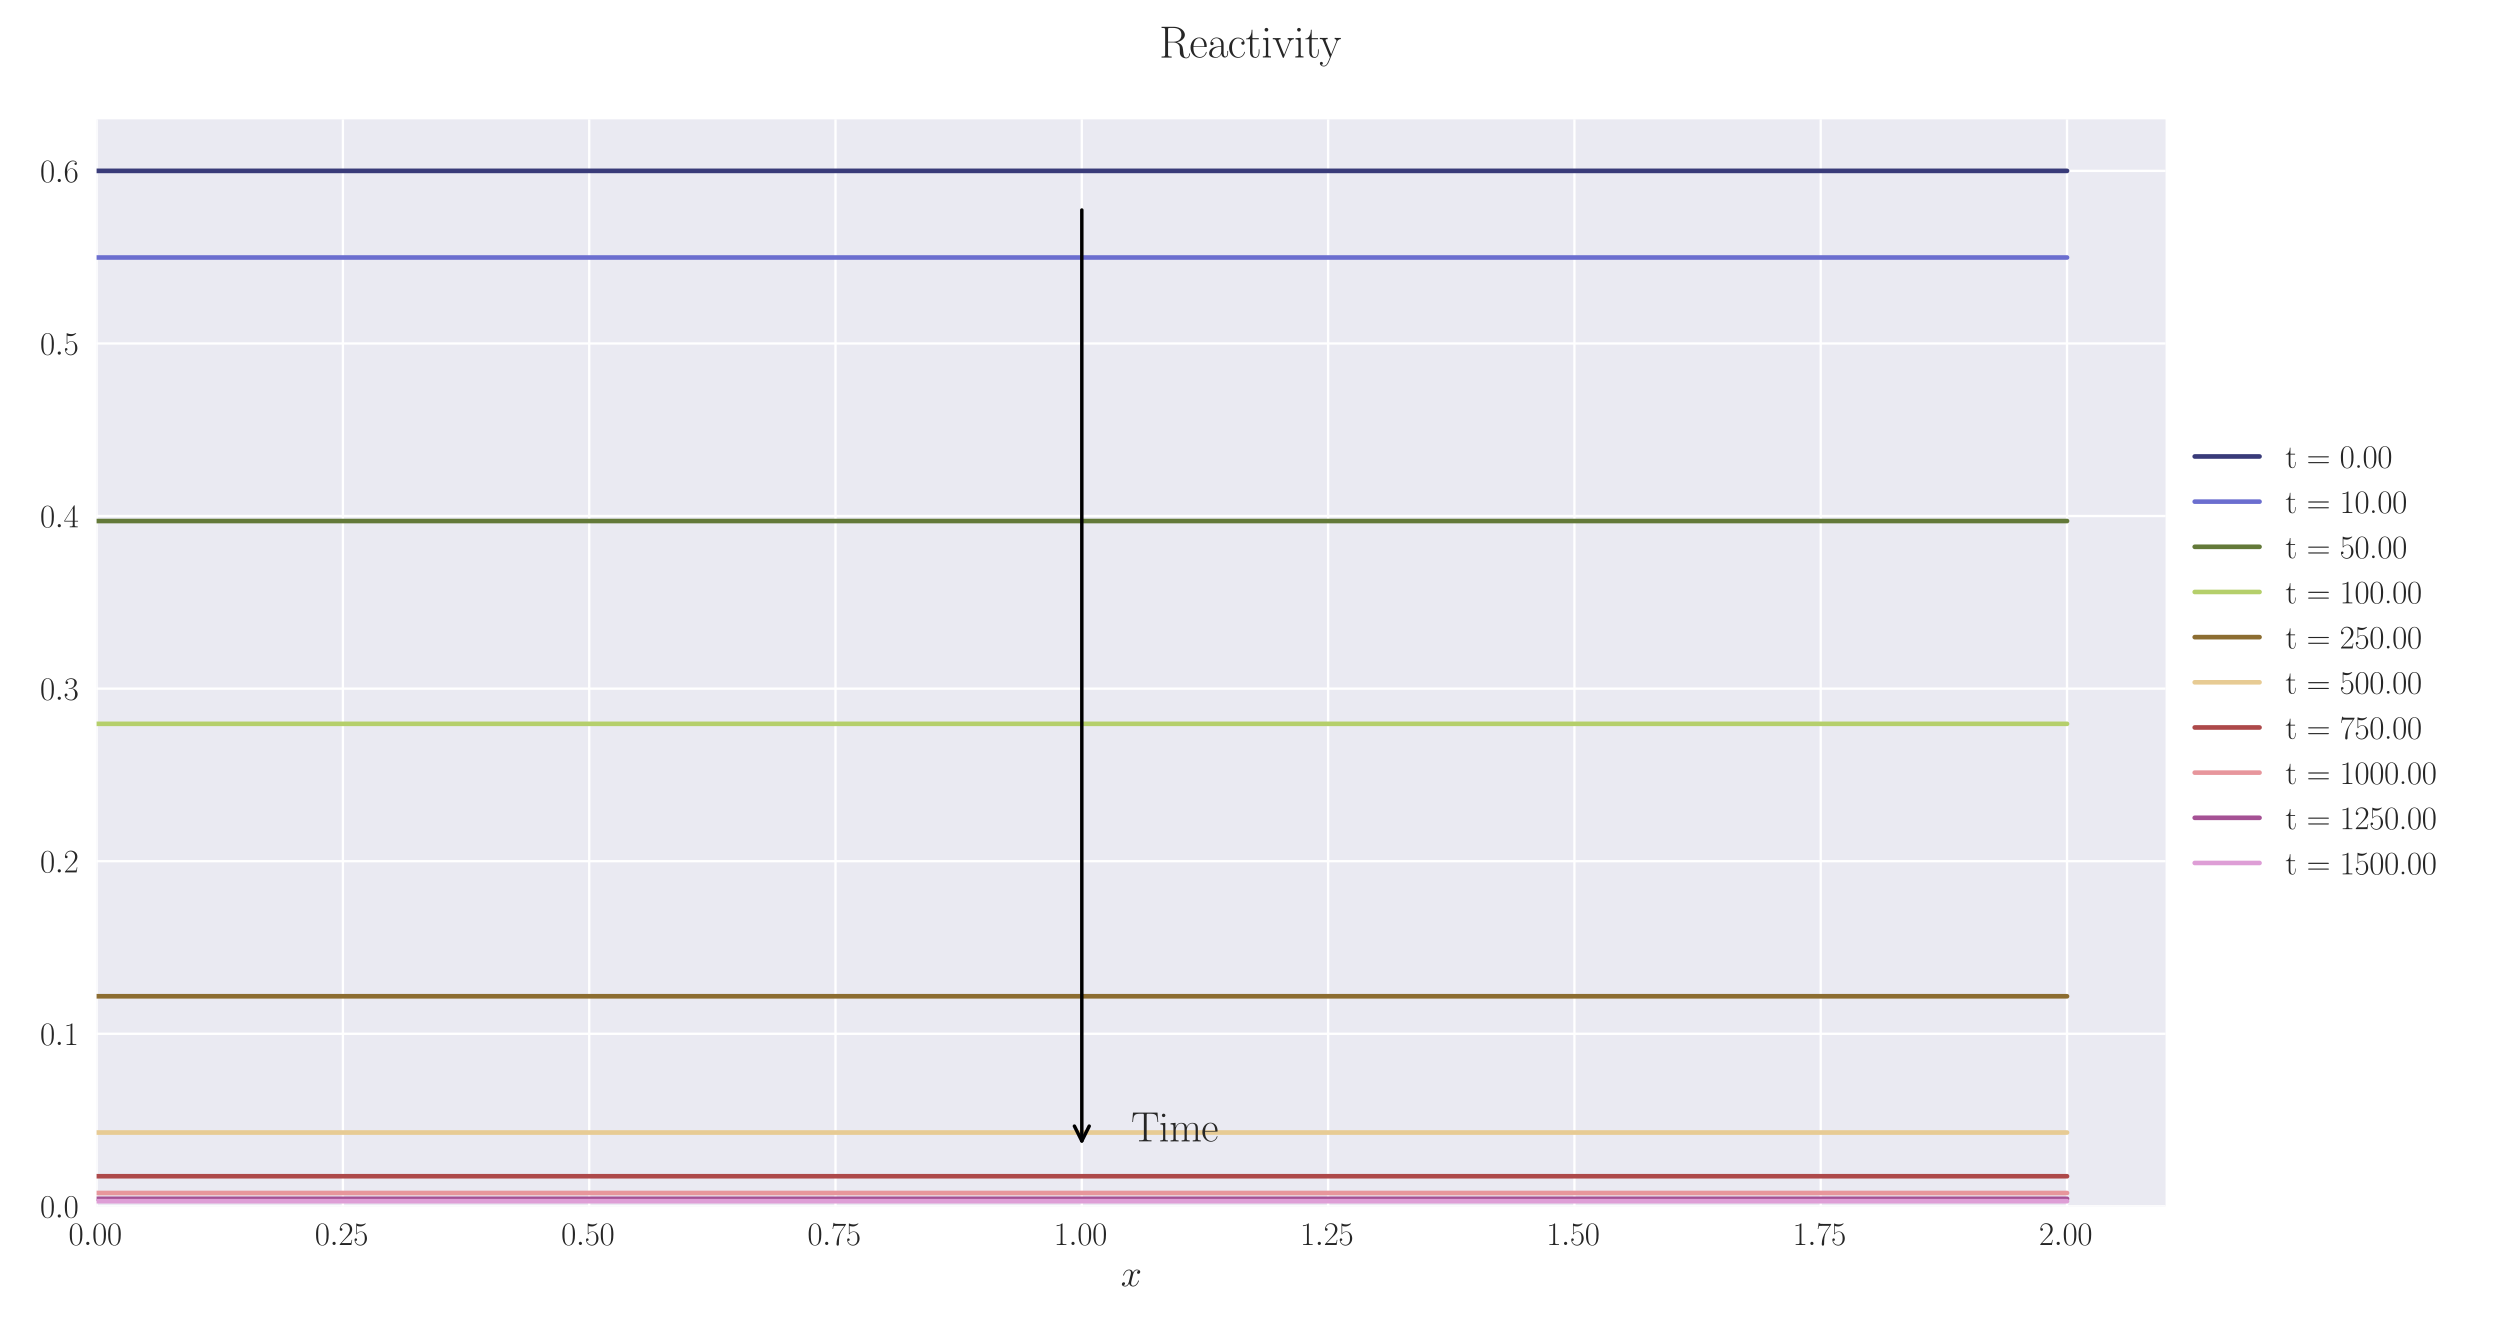 <?xml version="1.0" encoding="utf-8" standalone="no"?>
<!DOCTYPE svg PUBLIC "-//W3C//DTD SVG 1.1//EN"
  "http://www.w3.org/Graphics/SVG/1.1/DTD/svg11.dtd">
<svg xmlns:xlink="http://www.w3.org/1999/xlink" width="1080pt" height="576pt" viewBox="0 0 1080 576" xmlns="http://www.w3.org/2000/svg" version="1.1">
 <defs>
  <style type="text/css">*{stroke-linejoin: round; stroke-linecap: butt}</style>
 </defs>
 <g id="figure_1">
  <g id="patch_1">
   <path d="M 0 576 
L 1080 576 
L 1080 0 
L 0 0 
z
" style="fill: #ffffff"/>
  </g>
  <g id="axes_1">
   <g id="patch_2">
    <path d="M 41.731 521.153 
L 935.518 521.153 
L 935.518 51.564 
L 41.731 51.564 
z
" style="fill: #eaeaf2"/>
   </g>
   <g id="matplotlib.axis_1">
    <g id="xtick_1">
     <g id="line2d_1">
      <path d="M 41.731 521.153 
L 41.731 51.564 
" clip-path="url(#p5c5e3776a8)" style="fill: none; stroke: #ffffff; stroke-linecap: round"/>
     </g>
     <g id="line2d_2"/>
     <g id="text_1">
      <!-- $\mathdefault{0.00}$ -->
      <g style="fill: #262626" transform="translate(29.591 537.839) scale(0.14 -0.14)">
       <defs>
        <path id="CMR17-30" d="M 2688 2025 
C 2688 2416 2682 3080 2413 3591 
C 2176 4039 1798 4198 1466 4198 
C 1158 4198 768 4058 525 3597 
C 269 3118 243 2524 243 2025 
C 243 1661 250 1106 448 619 
C 723 -39 1216 -128 1466 -128 
C 1760 -128 2208 -7 2470 600 
C 2662 1042 2688 1559 2688 2025 
z
M 1466 -26 
C 1056 -26 813 325 723 812 
C 653 1188 653 1738 653 2096 
C 653 2588 653 2997 736 3387 
C 858 3929 1216 4096 1466 4096 
C 1728 4096 2067 3923 2189 3400 
C 2272 3036 2278 2607 2278 2096 
C 2278 1680 2278 1169 2202 792 
C 2067 95 1690 -26 1466 -26 
z
" transform="scale(0.016)"/>
        <path id="CMMI12-3a" d="M 1178 307 
C 1178 492 1024 619 870 619 
C 685 619 557 466 557 313 
C 557 128 710 0 864 0 
C 1050 0 1178 153 1178 307 
z
" transform="scale(0.016)"/>
       </defs>
       <use xlink:href="#CMR17-30" transform="scale(0.996)"/>
       <use xlink:href="#CMMI12-3a" transform="translate(45.69 0) scale(0.996)"/>
       <use xlink:href="#CMR17-30" transform="translate(72.788 0) scale(0.996)"/>
       <use xlink:href="#CMR17-30" transform="translate(118.478 0) scale(0.996)"/>
      </g>
     </g>
    </g>
    <g id="xtick_2">
     <g id="line2d_3">
      <path d="M 148.134 521.153 
L 148.134 51.564 
" clip-path="url(#p5c5e3776a8)" style="fill: none; stroke: #ffffff; stroke-linecap: round"/>
     </g>
     <g id="line2d_4"/>
     <g id="text_2">
      <!-- $\mathdefault{0.25}$ -->
      <g style="fill: #262626" transform="translate(135.994 537.839) scale(0.14 -0.14)">
       <defs>
        <path id="CMR17-32" d="M 2669 989 
L 2554 989 
C 2490 536 2438 459 2413 420 
C 2381 369 1920 369 1830 369 
L 602 369 
C 832 619 1280 1072 1824 1597 
C 2214 1967 2669 2402 2669 3035 
C 2669 3790 2067 4224 1395 4224 
C 691 4224 262 3604 262 3030 
C 262 2780 448 2748 525 2748 
C 589 2748 781 2787 781 3010 
C 781 3207 614 3264 525 3264 
C 486 3264 448 3258 422 3245 
C 544 3790 915 4058 1306 4058 
C 1862 4058 2227 3617 2227 3035 
C 2227 2479 1901 2000 1536 1584 
L 262 146 
L 262 0 
L 2515 0 
L 2669 989 
z
" transform="scale(0.016)"/>
        <path id="CMR17-35" d="M 730 3692 
C 794 3666 1056 3584 1325 3584 
C 1920 3584 2246 3911 2432 4100 
C 2432 4157 2432 4192 2394 4192 
C 2387 4192 2374 4192 2323 4163 
C 2099 4058 1837 3973 1517 3973 
C 1325 3973 1037 3999 723 4139 
C 653 4171 640 4171 634 4171 
C 602 4171 595 4164 595 4037 
L 595 2203 
C 595 2089 595 2057 659 2057 
C 691 2057 704 2070 736 2114 
C 941 2401 1222 2522 1542 2522 
C 1766 2522 2246 2382 2246 1289 
C 2246 1085 2246 715 2054 421 
C 1894 159 1645 25 1370 25 
C 947 25 518 320 403 814 
C 429 807 480 795 506 795 
C 589 795 749 840 749 1038 
C 749 1210 627 1280 506 1280 
C 358 1280 262 1190 262 1011 
C 262 454 704 -128 1382 -128 
C 2042 -128 2669 440 2669 1264 
C 2669 2030 2170 2624 1549 2624 
C 1222 2624 947 2503 730 2274 
L 730 3692 
z
" transform="scale(0.016)"/>
       </defs>
       <use xlink:href="#CMR17-30" transform="scale(0.996)"/>
       <use xlink:href="#CMMI12-3a" transform="translate(45.69 0) scale(0.996)"/>
       <use xlink:href="#CMR17-32" transform="translate(72.788 0) scale(0.996)"/>
       <use xlink:href="#CMR17-35" transform="translate(118.478 0) scale(0.996)"/>
      </g>
     </g>
    </g>
    <g id="xtick_3">
     <g id="line2d_5">
      <path d="M 254.537 521.153 
L 254.537 51.564 
" clip-path="url(#p5c5e3776a8)" style="fill: none; stroke: #ffffff; stroke-linecap: round"/>
     </g>
     <g id="line2d_6"/>
     <g id="text_3">
      <!-- $\mathdefault{0.50}$ -->
      <g style="fill: #262626" transform="translate(242.397 537.839) scale(0.14 -0.14)">
       <use xlink:href="#CMR17-30" transform="scale(0.996)"/>
       <use xlink:href="#CMMI12-3a" transform="translate(45.69 0) scale(0.996)"/>
       <use xlink:href="#CMR17-35" transform="translate(72.788 0) scale(0.996)"/>
       <use xlink:href="#CMR17-30" transform="translate(118.478 0) scale(0.996)"/>
      </g>
     </g>
    </g>
    <g id="xtick_4">
     <g id="line2d_7">
      <path d="M 360.94 521.153 
L 360.94 51.564 
" clip-path="url(#p5c5e3776a8)" style="fill: none; stroke: #ffffff; stroke-linecap: round"/>
     </g>
     <g id="line2d_8"/>
     <g id="text_4">
      <!-- $\mathdefault{0.75}$ -->
      <g style="fill: #262626" transform="translate(348.801 537.839) scale(0.14 -0.14)">
       <defs>
        <path id="CMR17-37" d="M 2886 3941 
L 2886 4081 
L 1382 4081 
C 634 4081 621 4165 595 4288 
L 480 4288 
L 294 3094 
L 410 3094 
C 429 3215 474 3540 550 3661 
C 589 3712 1062 3712 1171 3712 
L 2579 3712 
L 1869 2661 
C 1395 1954 1069 999 1069 165 
C 1069 89 1069 -128 1299 -128 
C 1530 -128 1530 89 1530 171 
L 1530 465 
C 1530 1508 1709 2196 2003 2636 
L 2886 3941 
z
" transform="scale(0.016)"/>
       </defs>
       <use xlink:href="#CMR17-30" transform="scale(0.996)"/>
       <use xlink:href="#CMMI12-3a" transform="translate(45.69 0) scale(0.996)"/>
       <use xlink:href="#CMR17-37" transform="translate(72.788 0) scale(0.996)"/>
       <use xlink:href="#CMR17-35" transform="translate(118.478 0) scale(0.996)"/>
      </g>
     </g>
    </g>
    <g id="xtick_5">
     <g id="line2d_9">
      <path d="M 467.343 521.153 
L 467.343 51.564 
" clip-path="url(#p5c5e3776a8)" style="fill: none; stroke: #ffffff; stroke-linecap: round"/>
     </g>
     <g id="line2d_10"/>
     <g id="text_5">
      <!-- $\mathdefault{1.00}$ -->
      <g style="fill: #262626" transform="translate(455.204 537.839) scale(0.14 -0.14)">
       <defs>
        <path id="CMR17-31" d="M 1702 4058 
C 1702 4192 1696 4192 1606 4192 
C 1357 3916 979 3827 621 3827 
C 602 3827 570 3827 563 3808 
C 557 3795 557 3782 557 3648 
C 755 3648 1088 3686 1344 3839 
L 1344 461 
C 1344 236 1331 160 781 160 
L 589 160 
L 589 0 
C 896 0 1216 0 1523 0 
C 1830 0 2150 0 2458 0 
L 2458 160 
L 2266 160 
C 1715 160 1702 230 1702 458 
L 1702 4058 
z
" transform="scale(0.016)"/>
       </defs>
       <use xlink:href="#CMR17-31" transform="scale(0.996)"/>
       <use xlink:href="#CMMI12-3a" transform="translate(45.69 0) scale(0.996)"/>
       <use xlink:href="#CMR17-30" transform="translate(72.788 0) scale(0.996)"/>
       <use xlink:href="#CMR17-30" transform="translate(118.478 0) scale(0.996)"/>
      </g>
     </g>
    </g>
    <g id="xtick_6">
     <g id="line2d_11">
      <path d="M 573.747 521.153 
L 573.747 51.564 
" clip-path="url(#p5c5e3776a8)" style="fill: none; stroke: #ffffff; stroke-linecap: round"/>
     </g>
     <g id="line2d_12"/>
     <g id="text_6">
      <!-- $\mathdefault{1.25}$ -->
      <g style="fill: #262626" transform="translate(561.607 537.839) scale(0.14 -0.14)">
       <use xlink:href="#CMR17-31" transform="scale(0.996)"/>
       <use xlink:href="#CMMI12-3a" transform="translate(45.69 0) scale(0.996)"/>
       <use xlink:href="#CMR17-32" transform="translate(72.788 0) scale(0.996)"/>
       <use xlink:href="#CMR17-35" transform="translate(118.478 0) scale(0.996)"/>
      </g>
     </g>
    </g>
    <g id="xtick_7">
     <g id="line2d_13">
      <path d="M 680.15 521.153 
L 680.15 51.564 
" clip-path="url(#p5c5e3776a8)" style="fill: none; stroke: #ffffff; stroke-linecap: round"/>
     </g>
     <g id="line2d_14"/>
     <g id="text_7">
      <!-- $\mathdefault{1.50}$ -->
      <g style="fill: #262626" transform="translate(668.01 537.839) scale(0.14 -0.14)">
       <use xlink:href="#CMR17-31" transform="scale(0.996)"/>
       <use xlink:href="#CMMI12-3a" transform="translate(45.69 0) scale(0.996)"/>
       <use xlink:href="#CMR17-35" transform="translate(72.788 0) scale(0.996)"/>
       <use xlink:href="#CMR17-30" transform="translate(118.478 0) scale(0.996)"/>
      </g>
     </g>
    </g>
    <g id="xtick_8">
     <g id="line2d_15">
      <path d="M 786.553 521.153 
L 786.553 51.564 
" clip-path="url(#p5c5e3776a8)" style="fill: none; stroke: #ffffff; stroke-linecap: round"/>
     </g>
     <g id="line2d_16"/>
     <g id="text_8">
      <!-- $\mathdefault{1.75}$ -->
      <g style="fill: #262626" transform="translate(774.414 537.839) scale(0.14 -0.14)">
       <use xlink:href="#CMR17-31" transform="scale(0.996)"/>
       <use xlink:href="#CMMI12-3a" transform="translate(45.69 0) scale(0.996)"/>
       <use xlink:href="#CMR17-37" transform="translate(72.788 0) scale(0.996)"/>
       <use xlink:href="#CMR17-35" transform="translate(118.478 0) scale(0.996)"/>
      </g>
     </g>
    </g>
    <g id="xtick_9">
     <g id="line2d_17">
      <path d="M 892.956 521.153 
L 892.956 51.564 
" clip-path="url(#p5c5e3776a8)" style="fill: none; stroke: #ffffff; stroke-linecap: round"/>
     </g>
     <g id="line2d_18"/>
     <g id="text_9">
      <!-- $\mathdefault{2.00}$ -->
      <g style="fill: #262626" transform="translate(880.817 537.839) scale(0.14 -0.14)">
       <use xlink:href="#CMR17-32" transform="scale(0.996)"/>
       <use xlink:href="#CMMI12-3a" transform="translate(45.69 0) scale(0.996)"/>
       <use xlink:href="#CMR17-30" transform="translate(72.788 0) scale(0.996)"/>
       <use xlink:href="#CMR17-30" transform="translate(118.478 0) scale(0.996)"/>
      </g>
     </g>
    </g>
    <g id="text_10">
     <!-- $x$ -->
     <g style="fill: #262626" transform="translate(484.189 555.621) scale(0.16 -0.16)">
      <defs>
       <path id="CMMI12-78" d="M 3034 2606 
C 2829 2567 2752 2414 2752 2293 
C 2752 2139 2874 2088 2963 2088 
C 3155 2088 3290 2254 3290 2427 
C 3290 2695 2982 2816 2714 2816 
C 2323 2816 2106 2433 2048 2312 
C 1901 2816 1504 2816 1389 2816 
C 736 2816 390 1980 390 1839 
C 390 1814 416 1782 461 1782 
C 512 1782 525 1820 538 1846 
C 755 2555 1184 2689 1370 2689 
C 1658 2689 1715 2420 1715 2267 
C 1715 2127 1677 1980 1600 1673 
L 1382 798 
C 1286 415 1101 64 762 64 
C 730 64 570 64 435 147 
C 666 192 717 383 717 460 
C 717 588 621 664 499 664 
C 346 664 179 530 179 326 
C 179 57 480 -64 755 -64 
C 1062 -64 1280 179 1414 441 
C 1517 64 1837 -64 2074 -64 
C 2726 -64 3072 773 3072 913 
C 3072 945 3046 971 3008 971 
C 2950 971 2944 939 2925 888 
C 2752 326 2381 64 2093 64 
C 1869 64 1747 230 1747 492 
C 1747 632 1773 734 1875 1156 
L 2099 2024 
C 2195 2408 2413 2689 2707 2689 
C 2720 2689 2899 2689 3034 2606 
z
" transform="scale(0.016)"/>
      </defs>
      <use xlink:href="#CMMI12-78" transform="scale(0.996)"/>
     </g>
    </g>
   </g>
   <g id="matplotlib.axis_2">
    <g id="ytick_1">
     <g id="line2d_19">
      <path d="M 41.731 521.153 
L 935.518 521.153 
" clip-path="url(#p5c5e3776a8)" style="fill: none; stroke: #ffffff; stroke-linecap: round"/>
     </g>
     <g id="line2d_20"/>
     <g id="text_11">
      <!-- $\mathdefault{0.0}$ -->
      <g style="fill: #262626" transform="translate(17.28 525.996) scale(0.14 -0.14)">
       <use xlink:href="#CMR17-30" transform="scale(0.996)"/>
       <use xlink:href="#CMMI12-3a" transform="translate(45.69 0) scale(0.996)"/>
       <use xlink:href="#CMR17-30" transform="translate(72.788 0) scale(0.996)"/>
      </g>
     </g>
    </g>
    <g id="ytick_2">
     <g id="line2d_21">
      <path d="M 41.731 446.597 
L 935.518 446.597 
" clip-path="url(#p5c5e3776a8)" style="fill: none; stroke: #ffffff; stroke-linecap: round"/>
     </g>
     <g id="line2d_22"/>
     <g id="text_12">
      <!-- $\mathdefault{0.1}$ -->
      <g style="fill: #262626" transform="translate(17.28 451.44) scale(0.14 -0.14)">
       <use xlink:href="#CMR17-30" transform="scale(0.996)"/>
       <use xlink:href="#CMMI12-3a" transform="translate(45.69 0) scale(0.996)"/>
       <use xlink:href="#CMR17-31" transform="translate(72.788 0) scale(0.996)"/>
      </g>
     </g>
    </g>
    <g id="ytick_3">
     <g id="line2d_23">
      <path d="M 41.731 372.042 
L 935.518 372.042 
" clip-path="url(#p5c5e3776a8)" style="fill: none; stroke: #ffffff; stroke-linecap: round"/>
     </g>
     <g id="line2d_24"/>
     <g id="text_13">
      <!-- $\mathdefault{0.2}$ -->
      <g style="fill: #262626" transform="translate(17.28 376.885) scale(0.14 -0.14)">
       <use xlink:href="#CMR17-30" transform="scale(0.996)"/>
       <use xlink:href="#CMMI12-3a" transform="translate(45.69 0) scale(0.996)"/>
       <use xlink:href="#CMR17-32" transform="translate(72.788 0) scale(0.996)"/>
      </g>
     </g>
    </g>
    <g id="ytick_4">
     <g id="line2d_25">
      <path d="M 41.731 297.486 
L 935.518 297.486 
" clip-path="url(#p5c5e3776a8)" style="fill: none; stroke: #ffffff; stroke-linecap: round"/>
     </g>
     <g id="line2d_26"/>
     <g id="text_14">
      <!-- $\mathdefault{0.3}$ -->
      <g style="fill: #262626" transform="translate(17.28 302.329) scale(0.14 -0.14)">
       <defs>
        <path id="CMR17-33" d="M 1414 2157 
C 1984 2157 2234 1662 2234 1090 
C 2234 320 1824 25 1453 25 
C 1114 25 563 194 390 693 
C 422 680 454 680 486 680 
C 640 680 755 782 755 948 
C 755 1133 614 1216 486 1216 
C 378 1216 211 1165 211 926 
C 211 335 787 -128 1466 -128 
C 2176 -128 2720 430 2720 1085 
C 2720 1707 2208 2157 1600 2227 
C 2086 2328 2554 2756 2554 3329 
C 2554 3820 2048 4179 1472 4179 
C 890 4179 378 3829 378 3329 
C 378 3110 544 3072 627 3072 
C 762 3072 877 3155 877 3321 
C 877 3486 762 3569 627 3569 
C 602 3569 570 3569 544 3557 
C 730 3959 1235 4032 1459 4032 
C 1683 4032 2106 3925 2106 3320 
C 2106 3143 2080 2828 1862 2550 
C 1670 2304 1453 2304 1242 2284 
C 1210 2284 1062 2269 1037 2269 
C 992 2263 966 2257 966 2208 
C 966 2163 973 2157 1101 2157 
L 1414 2157 
z
" transform="scale(0.016)"/>
       </defs>
       <use xlink:href="#CMR17-30" transform="scale(0.996)"/>
       <use xlink:href="#CMMI12-3a" transform="translate(45.69 0) scale(0.996)"/>
       <use xlink:href="#CMR17-33" transform="translate(72.788 0) scale(0.996)"/>
      </g>
     </g>
    </g>
    <g id="ytick_5">
     <g id="line2d_27">
      <path d="M 41.731 222.93 
L 935.518 222.93 
" clip-path="url(#p5c5e3776a8)" style="fill: none; stroke: #ffffff; stroke-linecap: round"/>
     </g>
     <g id="line2d_28"/>
     <g id="text_15">
      <!-- $\mathdefault{0.4}$ -->
      <g style="fill: #262626" transform="translate(17.28 227.773) scale(0.14 -0.14)">
       <defs>
        <path id="CMR17-34" d="M 2150 4122 
C 2150 4256 2144 4256 2029 4256 
L 128 1254 
L 128 1088 
L 1779 1088 
L 1779 457 
C 1779 224 1766 160 1318 160 
L 1197 160 
L 1197 0 
C 1402 0 1747 0 1965 0 
C 2182 0 2528 0 2733 0 
L 2733 160 
L 2611 160 
C 2163 160 2150 224 2150 457 
L 2150 1088 
L 2803 1088 
L 2803 1254 
L 2150 1254 
L 2150 4122 
z
M 1798 3703 
L 1798 1254 
L 256 1254 
L 1798 3703 
z
" transform="scale(0.016)"/>
       </defs>
       <use xlink:href="#CMR17-30" transform="scale(0.996)"/>
       <use xlink:href="#CMMI12-3a" transform="translate(45.69 0) scale(0.996)"/>
       <use xlink:href="#CMR17-34" transform="translate(72.788 0) scale(0.996)"/>
      </g>
     </g>
    </g>
    <g id="ytick_6">
     <g id="line2d_29">
      <path d="M 41.731 148.375 
L 935.518 148.375 
" clip-path="url(#p5c5e3776a8)" style="fill: none; stroke: #ffffff; stroke-linecap: round"/>
     </g>
     <g id="line2d_30"/>
     <g id="text_16">
      <!-- $\mathdefault{0.5}$ -->
      <g style="fill: #262626" transform="translate(17.28 153.218) scale(0.14 -0.14)">
       <use xlink:href="#CMR17-30" transform="scale(0.996)"/>
       <use xlink:href="#CMMI12-3a" transform="translate(45.69 0) scale(0.996)"/>
       <use xlink:href="#CMR17-35" transform="translate(72.788 0) scale(0.996)"/>
      </g>
     </g>
    </g>
    <g id="ytick_7">
     <g id="line2d_31">
      <path d="M 41.731 73.819 
L 935.518 73.819 
" clip-path="url(#p5c5e3776a8)" style="fill: none; stroke: #ffffff; stroke-linecap: round"/>
     </g>
     <g id="line2d_32"/>
     <g id="text_17">
      <!-- $\mathdefault{0.6}$ -->
      <g style="fill: #262626" transform="translate(17.28 78.662) scale(0.14 -0.14)">
       <defs>
        <path id="CMR17-36" d="M 678 2176 
C 678 3690 1395 4032 1811 4032 
C 1946 4032 2272 4009 2400 3776 
C 2298 3776 2106 3776 2106 3553 
C 2106 3381 2246 3323 2336 3323 
C 2394 3323 2566 3348 2566 3560 
C 2566 3954 2246 4179 1805 4179 
C 1043 4179 243 3390 243 1984 
C 243 253 966 -128 1478 -128 
C 2099 -128 2688 427 2688 1283 
C 2688 2081 2170 2662 1517 2662 
C 1126 2662 838 2407 678 1960 
L 678 2176 
z
M 1478 25 
C 691 25 691 1200 691 1436 
C 691 1896 909 2560 1504 2560 
C 1613 2560 1926 2560 2138 2120 
C 2253 1870 2253 1609 2253 1289 
C 2253 944 2253 690 2118 434 
C 1978 171 1773 25 1478 25 
z
" transform="scale(0.016)"/>
       </defs>
       <use xlink:href="#CMR17-30" transform="scale(0.996)"/>
       <use xlink:href="#CMMI12-3a" transform="translate(45.69 0) scale(0.996)"/>
       <use xlink:href="#CMR17-36" transform="translate(72.788 0) scale(0.996)"/>
      </g>
     </g>
    </g>
   </g>
   <g id="line2d_33">
    <path d="M 41.731 73.819 
L 50.243 73.819 
L 58.755 73.819 
L 67.267 73.819 
L 75.78 73.819 
L 84.292 73.819 
L 92.804 73.819 
L 101.316 73.819 
L 109.829 73.819 
L 118.341 73.819 
L 126.853 73.819 
L 135.365 73.819 
L 143.878 73.819 
L 152.39 73.819 
L 160.902 73.819 
L 169.414 73.819 
L 177.927 73.819 
L 186.439 73.819 
L 194.951 73.819 
L 203.463 73.819 
L 211.976 73.819 
L 220.488 73.819 
L 229 73.819 
L 237.513 73.819 
L 246.025 73.819 
L 254.537 73.819 
L 263.049 73.819 
L 271.562 73.819 
L 280.074 73.819 
L 288.586 73.819 
L 297.098 73.819 
L 305.611 73.819 
L 314.123 73.819 
L 322.635 73.819 
L 331.147 73.819 
L 339.66 73.819 
L 348.172 73.819 
L 356.684 73.819 
L 365.196 73.819 
L 373.709 73.819 
L 382.221 73.819 
L 390.733 73.819 
L 399.245 73.819 
L 407.758 73.819 
L 416.27 73.819 
L 424.782 73.819 
L 433.294 73.819 
L 441.807 73.819 
L 450.319 73.819 
L 458.831 73.819 
L 467.343 73.819 
L 475.856 73.819 
L 484.368 73.819 
L 492.88 73.819 
L 501.393 73.819 
L 509.905 73.819 
L 518.417 73.819 
L 526.929 73.819 
L 535.442 73.819 
L 543.954 73.819 
L 552.466 73.819 
L 560.978 73.819 
L 569.491 73.819 
L 578.003 73.819 
L 586.515 73.819 
L 595.027 73.819 
L 603.54 73.819 
L 612.052 73.819 
L 620.564 73.819 
L 629.076 73.819 
L 637.589 73.819 
L 646.101 73.819 
L 654.613 73.819 
L 663.125 73.819 
L 671.638 73.819 
L 680.15 73.819 
L 688.662 73.819 
L 697.174 73.819 
L 705.687 73.819 
L 714.199 73.819 
L 722.711 73.819 
L 731.223 73.819 
L 739.736 73.819 
L 748.248 73.819 
L 756.76 73.819 
L 765.273 73.819 
L 773.785 73.819 
L 782.297 73.819 
L 790.809 73.819 
L 799.322 73.819 
L 807.834 73.819 
L 816.346 73.819 
L 824.858 73.819 
L 833.371 73.819 
L 841.883 73.819 
L 850.395 73.819 
L 858.907 73.819 
L 867.42 73.819 
L 875.932 73.819 
L 884.444 73.819 
L 892.956 73.819 
" clip-path="url(#p5c5e3776a8)" style="fill: none; stroke: #393b79; stroke-width: 2; stroke-linecap: round"/>
   </g>
   <g id="line2d_34">
    <path d="M 41.731 111.238 
L 50.243 111.238 
L 58.755 111.238 
L 67.267 111.238 
L 75.78 111.238 
L 84.292 111.238 
L 92.804 111.238 
L 101.316 111.238 
L 109.829 111.238 
L 118.341 111.238 
L 126.853 111.238 
L 135.365 111.238 
L 143.878 111.238 
L 152.39 111.238 
L 160.902 111.238 
L 169.414 111.238 
L 177.927 111.238 
L 186.439 111.238 
L 194.951 111.238 
L 203.463 111.238 
L 211.976 111.238 
L 220.488 111.238 
L 229 111.238 
L 237.513 111.238 
L 246.025 111.238 
L 254.537 111.238 
L 263.049 111.238 
L 271.562 111.238 
L 280.074 111.238 
L 288.586 111.238 
L 297.098 111.238 
L 305.611 111.238 
L 314.123 111.238 
L 322.635 111.238 
L 331.147 111.238 
L 339.66 111.238 
L 348.172 111.238 
L 356.684 111.238 
L 365.196 111.238 
L 373.709 111.238 
L 382.221 111.238 
L 390.733 111.238 
L 399.245 111.238 
L 407.758 111.238 
L 416.27 111.238 
L 424.782 111.238 
L 433.294 111.238 
L 441.807 111.238 
L 450.319 111.238 
L 458.831 111.238 
L 467.343 111.238 
L 475.856 111.238 
L 484.368 111.238 
L 492.88 111.238 
L 501.393 111.238 
L 509.905 111.238 
L 518.417 111.238 
L 526.929 111.238 
L 535.442 111.238 
L 543.954 111.238 
L 552.466 111.238 
L 560.978 111.238 
L 569.491 111.238 
L 578.003 111.238 
L 586.515 111.238 
L 595.027 111.238 
L 603.54 111.238 
L 612.052 111.238 
L 620.564 111.238 
L 629.076 111.238 
L 637.589 111.238 
L 646.101 111.238 
L 654.613 111.238 
L 663.125 111.238 
L 671.638 111.238 
L 680.15 111.238 
L 688.662 111.238 
L 697.174 111.238 
L 705.687 111.238 
L 714.199 111.238 
L 722.711 111.238 
L 731.223 111.238 
L 739.736 111.238 
L 748.248 111.238 
L 756.76 111.238 
L 765.273 111.238 
L 773.785 111.238 
L 782.297 111.238 
L 790.809 111.238 
L 799.322 111.238 
L 807.834 111.238 
L 816.346 111.238 
L 824.858 111.238 
L 833.371 111.238 
L 841.883 111.238 
L 850.395 111.238 
L 858.907 111.238 
L 867.42 111.238 
L 875.932 111.238 
L 884.444 111.238 
L 892.956 111.238 
" clip-path="url(#p5c5e3776a8)" style="fill: none; stroke: #6b6ecf; stroke-width: 2; stroke-linecap: round"/>
   </g>
   <g id="line2d_35">
    <path d="M 41.731 225.08 
L 50.243 225.08 
L 58.755 225.08 
L 67.267 225.08 
L 75.78 225.08 
L 84.292 225.08 
L 92.804 225.08 
L 101.316 225.08 
L 109.829 225.08 
L 118.341 225.08 
L 126.853 225.08 
L 135.365 225.08 
L 143.878 225.08 
L 152.39 225.08 
L 160.902 225.08 
L 169.414 225.08 
L 177.927 225.08 
L 186.439 225.08 
L 194.951 225.08 
L 203.463 225.08 
L 211.976 225.08 
L 220.488 225.08 
L 229 225.08 
L 237.513 225.08 
L 246.025 225.08 
L 254.537 225.08 
L 263.049 225.08 
L 271.562 225.08 
L 280.074 225.08 
L 288.586 225.08 
L 297.098 225.08 
L 305.611 225.08 
L 314.123 225.08 
L 322.635 225.08 
L 331.147 225.08 
L 339.66 225.08 
L 348.172 225.08 
L 356.684 225.08 
L 365.196 225.08 
L 373.709 225.08 
L 382.221 225.08 
L 390.733 225.08 
L 399.245 225.08 
L 407.758 225.08 
L 416.27 225.08 
L 424.782 225.08 
L 433.294 225.08 
L 441.807 225.08 
L 450.319 225.08 
L 458.831 225.08 
L 467.343 225.08 
L 475.856 225.08 
L 484.368 225.08 
L 492.88 225.08 
L 501.393 225.08 
L 509.905 225.08 
L 518.417 225.08 
L 526.929 225.08 
L 535.442 225.08 
L 543.954 225.08 
L 552.466 225.08 
L 560.978 225.08 
L 569.491 225.08 
L 578.003 225.08 
L 586.515 225.08 
L 595.027 225.08 
L 603.54 225.08 
L 612.052 225.08 
L 620.564 225.08 
L 629.076 225.08 
L 637.589 225.08 
L 646.101 225.08 
L 654.613 225.08 
L 663.125 225.08 
L 671.638 225.08 
L 680.15 225.08 
L 688.662 225.08 
L 697.174 225.08 
L 705.687 225.08 
L 714.199 225.08 
L 722.711 225.08 
L 731.223 225.08 
L 739.736 225.08 
L 748.248 225.08 
L 756.76 225.08 
L 765.273 225.08 
L 773.785 225.08 
L 782.297 225.08 
L 790.809 225.08 
L 799.322 225.08 
L 807.834 225.08 
L 816.346 225.08 
L 824.858 225.08 
L 833.371 225.08 
L 841.883 225.08 
L 850.395 225.08 
L 858.907 225.08 
L 867.42 225.08 
L 875.932 225.08 
L 884.444 225.08 
L 892.956 225.08 
" clip-path="url(#p5c5e3776a8)" style="fill: none; stroke: #637939; stroke-width: 2; stroke-linecap: round"/>
   </g>
   <g id="line2d_36">
    <path d="M 41.731 312.703 
L 50.243 312.703 
L 58.755 312.703 
L 67.267 312.703 
L 75.78 312.703 
L 84.292 312.703 
L 92.804 312.703 
L 101.316 312.703 
L 109.829 312.703 
L 118.341 312.703 
L 126.853 312.703 
L 135.365 312.703 
L 143.878 312.703 
L 152.39 312.703 
L 160.902 312.703 
L 169.414 312.703 
L 177.927 312.703 
L 186.439 312.703 
L 194.951 312.703 
L 203.463 312.703 
L 211.976 312.703 
L 220.488 312.703 
L 229 312.703 
L 237.513 312.703 
L 246.025 312.703 
L 254.537 312.703 
L 263.049 312.703 
L 271.562 312.703 
L 280.074 312.703 
L 288.586 312.703 
L 297.098 312.703 
L 305.611 312.703 
L 314.123 312.703 
L 322.635 312.703 
L 331.147 312.703 
L 339.66 312.703 
L 348.172 312.703 
L 356.684 312.703 
L 365.196 312.703 
L 373.709 312.703 
L 382.221 312.703 
L 390.733 312.703 
L 399.245 312.703 
L 407.758 312.703 
L 416.27 312.703 
L 424.782 312.703 
L 433.294 312.703 
L 441.807 312.703 
L 450.319 312.703 
L 458.831 312.703 
L 467.343 312.703 
L 475.856 312.703 
L 484.368 312.703 
L 492.88 312.703 
L 501.393 312.703 
L 509.905 312.703 
L 518.417 312.703 
L 526.929 312.703 
L 535.442 312.703 
L 543.954 312.703 
L 552.466 312.703 
L 560.978 312.703 
L 569.491 312.703 
L 578.003 312.703 
L 586.515 312.703 
L 595.027 312.703 
L 603.54 312.703 
L 612.052 312.703 
L 620.564 312.703 
L 629.076 312.703 
L 637.589 312.703 
L 646.101 312.703 
L 654.613 312.703 
L 663.125 312.703 
L 671.638 312.703 
L 680.15 312.703 
L 688.662 312.703 
L 697.174 312.703 
L 705.687 312.703 
L 714.199 312.703 
L 722.711 312.703 
L 731.223 312.703 
L 739.736 312.703 
L 748.248 312.703 
L 756.76 312.703 
L 765.273 312.703 
L 773.785 312.703 
L 782.297 312.703 
L 790.809 312.703 
L 799.322 312.703 
L 807.834 312.703 
L 816.346 312.703 
L 824.858 312.703 
L 833.371 312.703 
L 841.883 312.703 
L 850.395 312.703 
L 858.907 312.703 
L 867.42 312.703 
L 875.932 312.703 
L 884.444 312.703 
L 892.956 312.703 
" clip-path="url(#p5c5e3776a8)" style="fill: none; stroke: #b5cf6b; stroke-width: 2; stroke-linecap: round"/>
   </g>
   <g id="line2d_37">
    <path d="M 41.731 430.391 
L 50.243 430.391 
L 58.755 430.391 
L 67.267 430.391 
L 75.78 430.391 
L 84.292 430.391 
L 92.804 430.391 
L 101.316 430.391 
L 109.829 430.391 
L 118.341 430.391 
L 126.853 430.391 
L 135.365 430.391 
L 143.878 430.391 
L 152.39 430.391 
L 160.902 430.391 
L 169.414 430.391 
L 177.927 430.391 
L 186.439 430.391 
L 194.951 430.391 
L 203.463 430.391 
L 211.976 430.391 
L 220.488 430.391 
L 229 430.391 
L 237.513 430.391 
L 246.025 430.391 
L 254.537 430.391 
L 263.049 430.391 
L 271.562 430.391 
L 280.074 430.391 
L 288.586 430.391 
L 297.098 430.391 
L 305.611 430.391 
L 314.123 430.391 
L 322.635 430.391 
L 331.147 430.391 
L 339.66 430.391 
L 348.172 430.391 
L 356.684 430.391 
L 365.196 430.391 
L 373.709 430.391 
L 382.221 430.391 
L 390.733 430.391 
L 399.245 430.391 
L 407.758 430.391 
L 416.27 430.391 
L 424.782 430.391 
L 433.294 430.391 
L 441.807 430.391 
L 450.319 430.391 
L 458.831 430.391 
L 467.343 430.391 
L 475.856 430.391 
L 484.368 430.391 
L 492.88 430.391 
L 501.393 430.391 
L 509.905 430.391 
L 518.417 430.391 
L 526.929 430.391 
L 535.442 430.391 
L 543.954 430.391 
L 552.466 430.391 
L 560.978 430.391 
L 569.491 430.391 
L 578.003 430.391 
L 586.515 430.391 
L 595.027 430.391 
L 603.54 430.391 
L 612.052 430.391 
L 620.564 430.391 
L 629.076 430.391 
L 637.589 430.391 
L 646.101 430.391 
L 654.613 430.391 
L 663.125 430.391 
L 671.638 430.391 
L 680.15 430.391 
L 688.662 430.391 
L 697.174 430.391 
L 705.687 430.391 
L 714.199 430.391 
L 722.711 430.391 
L 731.223 430.391 
L 739.736 430.391 
L 748.248 430.391 
L 756.76 430.391 
L 765.273 430.391 
L 773.785 430.391 
L 782.297 430.391 
L 790.809 430.391 
L 799.322 430.391 
L 807.834 430.391 
L 816.346 430.391 
L 824.858 430.391 
L 833.371 430.391 
L 841.883 430.391 
L 850.395 430.391 
L 858.907 430.391 
L 867.42 430.391 
L 875.932 430.391 
L 884.444 430.391 
L 892.956 430.391 
" clip-path="url(#p5c5e3776a8)" style="fill: none; stroke: #8c6d31; stroke-width: 2; stroke-linecap: round"/>
   </g>
   <g id="line2d_38">
    <path d="M 41.731 489.253 
L 50.243 489.253 
L 58.755 489.253 
L 67.267 489.253 
L 75.78 489.253 
L 84.292 489.253 
L 92.804 489.253 
L 101.316 489.253 
L 109.829 489.253 
L 118.341 489.253 
L 126.853 489.253 
L 135.365 489.253 
L 143.878 489.253 
L 152.39 489.253 
L 160.902 489.253 
L 169.414 489.253 
L 177.927 489.253 
L 186.439 489.253 
L 194.951 489.253 
L 203.463 489.253 
L 211.976 489.253 
L 220.488 489.253 
L 229 489.253 
L 237.513 489.253 
L 246.025 489.253 
L 254.537 489.253 
L 263.049 489.253 
L 271.562 489.253 
L 280.074 489.253 
L 288.586 489.253 
L 297.098 489.253 
L 305.611 489.253 
L 314.123 489.253 
L 322.635 489.253 
L 331.147 489.253 
L 339.66 489.253 
L 348.172 489.253 
L 356.684 489.253 
L 365.196 489.253 
L 373.709 489.253 
L 382.221 489.253 
L 390.733 489.253 
L 399.245 489.253 
L 407.758 489.253 
L 416.27 489.253 
L 424.782 489.253 
L 433.294 489.253 
L 441.807 489.253 
L 450.319 489.253 
L 458.831 489.253 
L 467.343 489.253 
L 475.856 489.253 
L 484.368 489.253 
L 492.88 489.253 
L 501.393 489.253 
L 509.905 489.253 
L 518.417 489.253 
L 526.929 489.253 
L 535.442 489.253 
L 543.954 489.253 
L 552.466 489.253 
L 560.978 489.253 
L 569.491 489.253 
L 578.003 489.253 
L 586.515 489.253 
L 595.027 489.253 
L 603.54 489.253 
L 612.052 489.253 
L 620.564 489.253 
L 629.076 489.253 
L 637.589 489.253 
L 646.101 489.253 
L 654.613 489.253 
L 663.125 489.253 
L 671.638 489.253 
L 680.15 489.253 
L 688.662 489.253 
L 697.174 489.253 
L 705.687 489.253 
L 714.199 489.253 
L 722.711 489.253 
L 731.223 489.253 
L 739.736 489.253 
L 748.248 489.253 
L 756.76 489.253 
L 765.273 489.253 
L 773.785 489.253 
L 782.297 489.253 
L 790.809 489.253 
L 799.322 489.253 
L 807.834 489.253 
L 816.346 489.253 
L 824.858 489.253 
L 833.371 489.253 
L 841.883 489.253 
L 850.395 489.253 
L 858.907 489.253 
L 867.42 489.253 
L 875.932 489.253 
L 884.444 489.253 
L 892.956 489.253 
" clip-path="url(#p5c5e3776a8)" style="fill: none; stroke: #e7cb94; stroke-width: 2; stroke-linecap: round"/>
   </g>
   <g id="line2d_39">
    <path d="M 41.731 508.14 
L 50.243 508.14 
L 58.755 508.14 
L 67.267 508.14 
L 75.78 508.14 
L 84.292 508.14 
L 92.804 508.14 
L 101.316 508.14 
L 109.829 508.14 
L 118.341 508.14 
L 126.853 508.14 
L 135.365 508.14 
L 143.878 508.14 
L 152.39 508.14 
L 160.902 508.14 
L 169.414 508.14 
L 177.927 508.14 
L 186.439 508.14 
L 194.951 508.14 
L 203.463 508.14 
L 211.976 508.14 
L 220.488 508.14 
L 229 508.14 
L 237.513 508.14 
L 246.025 508.14 
L 254.537 508.14 
L 263.049 508.14 
L 271.562 508.14 
L 280.074 508.14 
L 288.586 508.14 
L 297.098 508.14 
L 305.611 508.14 
L 314.123 508.14 
L 322.635 508.14 
L 331.147 508.14 
L 339.66 508.14 
L 348.172 508.14 
L 356.684 508.14 
L 365.196 508.14 
L 373.709 508.14 
L 382.221 508.14 
L 390.733 508.14 
L 399.245 508.14 
L 407.758 508.14 
L 416.27 508.14 
L 424.782 508.14 
L 433.294 508.14 
L 441.807 508.14 
L 450.319 508.14 
L 458.831 508.14 
L 467.343 508.14 
L 475.856 508.14 
L 484.368 508.14 
L 492.88 508.14 
L 501.393 508.14 
L 509.905 508.14 
L 518.417 508.14 
L 526.929 508.14 
L 535.442 508.14 
L 543.954 508.14 
L 552.466 508.14 
L 560.978 508.14 
L 569.491 508.14 
L 578.003 508.14 
L 586.515 508.14 
L 595.027 508.14 
L 603.54 508.14 
L 612.052 508.14 
L 620.564 508.14 
L 629.076 508.14 
L 637.589 508.14 
L 646.101 508.14 
L 654.613 508.14 
L 663.125 508.14 
L 671.638 508.14 
L 680.15 508.14 
L 688.662 508.14 
L 697.174 508.14 
L 705.687 508.14 
L 714.199 508.14 
L 722.711 508.14 
L 731.223 508.14 
L 739.736 508.14 
L 748.248 508.14 
L 756.76 508.14 
L 765.273 508.14 
L 773.785 508.14 
L 782.297 508.14 
L 790.809 508.14 
L 799.322 508.14 
L 807.834 508.14 
L 816.346 508.14 
L 824.858 508.14 
L 833.371 508.14 
L 841.883 508.14 
L 850.395 508.14 
L 858.907 508.14 
L 867.42 508.14 
L 875.932 508.14 
L 884.444 508.14 
L 892.956 508.14 
" clip-path="url(#p5c5e3776a8)" style="fill: none; stroke: #ad494a; stroke-width: 2; stroke-linecap: round"/>
   </g>
   <g id="line2d_40">
    <path d="M 41.731 515.374 
L 50.243 515.374 
L 58.755 515.374 
L 67.267 515.374 
L 75.78 515.374 
L 84.292 515.374 
L 92.804 515.374 
L 101.316 515.374 
L 109.829 515.374 
L 118.341 515.374 
L 126.853 515.374 
L 135.365 515.374 
L 143.878 515.374 
L 152.39 515.374 
L 160.902 515.374 
L 169.414 515.374 
L 177.927 515.374 
L 186.439 515.374 
L 194.951 515.374 
L 203.463 515.374 
L 211.976 515.374 
L 220.488 515.374 
L 229 515.374 
L 237.513 515.374 
L 246.025 515.374 
L 254.537 515.374 
L 263.049 515.374 
L 271.562 515.374 
L 280.074 515.374 
L 288.586 515.374 
L 297.098 515.374 
L 305.611 515.374 
L 314.123 515.374 
L 322.635 515.374 
L 331.147 515.374 
L 339.66 515.374 
L 348.172 515.374 
L 356.684 515.374 
L 365.196 515.374 
L 373.709 515.374 
L 382.221 515.374 
L 390.733 515.374 
L 399.245 515.374 
L 407.758 515.374 
L 416.27 515.374 
L 424.782 515.374 
L 433.294 515.374 
L 441.807 515.374 
L 450.319 515.374 
L 458.831 515.374 
L 467.343 515.374 
L 475.856 515.374 
L 484.368 515.374 
L 492.88 515.374 
L 501.393 515.374 
L 509.905 515.374 
L 518.417 515.374 
L 526.929 515.374 
L 535.442 515.374 
L 543.954 515.374 
L 552.466 515.374 
L 560.978 515.374 
L 569.491 515.374 
L 578.003 515.374 
L 586.515 515.374 
L 595.027 515.374 
L 603.54 515.374 
L 612.052 515.374 
L 620.564 515.374 
L 629.076 515.374 
L 637.589 515.374 
L 646.101 515.374 
L 654.613 515.374 
L 663.125 515.374 
L 671.638 515.374 
L 680.15 515.374 
L 688.662 515.374 
L 697.174 515.374 
L 705.687 515.374 
L 714.199 515.374 
L 722.711 515.374 
L 731.223 515.374 
L 739.736 515.374 
L 748.248 515.374 
L 756.76 515.374 
L 765.273 515.374 
L 773.785 515.374 
L 782.297 515.374 
L 790.809 515.374 
L 799.322 515.374 
L 807.834 515.374 
L 816.346 515.374 
L 824.858 515.374 
L 833.371 515.374 
L 841.883 515.374 
L 850.395 515.374 
L 858.907 515.374 
L 867.42 515.374 
L 875.932 515.374 
L 884.444 515.374 
L 892.956 515.374 
" clip-path="url(#p5c5e3776a8)" style="fill: none; stroke: #e7969c; stroke-width: 2; stroke-linecap: round"/>
   </g>
   <g id="line2d_41">
    <path d="M 41.731 517.862 
L 50.243 517.862 
L 58.755 517.862 
L 67.267 517.862 
L 75.78 517.862 
L 84.292 517.862 
L 92.804 517.862 
L 101.316 517.862 
L 109.829 517.862 
L 118.341 517.862 
L 126.853 517.862 
L 135.365 517.862 
L 143.878 517.862 
L 152.39 517.862 
L 160.902 517.862 
L 169.414 517.862 
L 177.927 517.862 
L 186.439 517.862 
L 194.951 517.862 
L 203.463 517.862 
L 211.976 517.862 
L 220.488 517.862 
L 229 517.862 
L 237.513 517.862 
L 246.025 517.862 
L 254.537 517.862 
L 263.049 517.862 
L 271.562 517.862 
L 280.074 517.862 
L 288.586 517.862 
L 297.098 517.862 
L 305.611 517.862 
L 314.123 517.862 
L 322.635 517.862 
L 331.147 517.862 
L 339.66 517.862 
L 348.172 517.862 
L 356.684 517.862 
L 365.196 517.862 
L 373.709 517.862 
L 382.221 517.862 
L 390.733 517.862 
L 399.245 517.862 
L 407.758 517.862 
L 416.27 517.862 
L 424.782 517.862 
L 433.294 517.862 
L 441.807 517.862 
L 450.319 517.862 
L 458.831 517.862 
L 467.343 517.862 
L 475.856 517.862 
L 484.368 517.862 
L 492.88 517.862 
L 501.393 517.862 
L 509.905 517.862 
L 518.417 517.862 
L 526.929 517.862 
L 535.442 517.862 
L 543.954 517.862 
L 552.466 517.862 
L 560.978 517.862 
L 569.491 517.862 
L 578.003 517.862 
L 586.515 517.862 
L 595.027 517.862 
L 603.54 517.862 
L 612.052 517.862 
L 620.564 517.862 
L 629.076 517.862 
L 637.589 517.862 
L 646.101 517.862 
L 654.613 517.862 
L 663.125 517.862 
L 671.638 517.862 
L 680.15 517.862 
L 688.662 517.862 
L 697.174 517.862 
L 705.687 517.862 
L 714.199 517.862 
L 722.711 517.862 
L 731.223 517.862 
L 739.736 517.862 
L 748.248 517.862 
L 756.76 517.862 
L 765.273 517.862 
L 773.785 517.862 
L 782.297 517.862 
L 790.809 517.862 
L 799.322 517.862 
L 807.834 517.862 
L 816.346 517.862 
L 824.858 517.862 
L 833.371 517.862 
L 841.883 517.862 
L 850.395 517.862 
L 858.907 517.862 
L 867.42 517.862 
L 875.932 517.862 
L 884.444 517.862 
L 892.956 517.862 
" clip-path="url(#p5c5e3776a8)" style="fill: none; stroke: #a55194; stroke-width: 2; stroke-linecap: round"/>
   </g>
   <g id="line2d_42">
    <path d="M 41.731 518.918 
L 50.243 518.918 
L 58.755 518.918 
L 67.267 518.918 
L 75.78 518.918 
L 84.292 518.918 
L 92.804 518.918 
L 101.316 518.918 
L 109.829 518.918 
L 118.341 518.918 
L 126.853 518.918 
L 135.365 518.918 
L 143.878 518.918 
L 152.39 518.918 
L 160.902 518.918 
L 169.414 518.918 
L 177.927 518.918 
L 186.439 518.918 
L 194.951 518.918 
L 203.463 518.918 
L 211.976 518.918 
L 220.488 518.918 
L 229 518.918 
L 237.513 518.918 
L 246.025 518.918 
L 254.537 518.918 
L 263.049 518.918 
L 271.562 518.918 
L 280.074 518.918 
L 288.586 518.918 
L 297.098 518.918 
L 305.611 518.918 
L 314.123 518.918 
L 322.635 518.918 
L 331.147 518.918 
L 339.66 518.918 
L 348.172 518.918 
L 356.684 518.918 
L 365.196 518.918 
L 373.709 518.918 
L 382.221 518.918 
L 390.733 518.918 
L 399.245 518.918 
L 407.758 518.918 
L 416.27 518.918 
L 424.782 518.918 
L 433.294 518.918 
L 441.807 518.918 
L 450.319 518.918 
L 458.831 518.918 
L 467.343 518.918 
L 475.856 518.918 
L 484.368 518.918 
L 492.88 518.918 
L 501.393 518.918 
L 509.905 518.918 
L 518.417 518.918 
L 526.929 518.918 
L 535.442 518.918 
L 543.954 518.918 
L 552.466 518.918 
L 560.978 518.918 
L 569.491 518.918 
L 578.003 518.918 
L 586.515 518.918 
L 595.027 518.918 
L 603.54 518.918 
L 612.052 518.918 
L 620.564 518.918 
L 629.076 518.918 
L 637.589 518.918 
L 646.101 518.918 
L 654.613 518.918 
L 663.125 518.918 
L 671.638 518.918 
L 680.15 518.918 
L 688.662 518.918 
L 697.174 518.918 
L 705.687 518.918 
L 714.199 518.918 
L 722.711 518.918 
L 731.223 518.918 
L 739.736 518.918 
L 748.248 518.918 
L 756.76 518.918 
L 765.273 518.918 
L 773.785 518.918 
L 782.297 518.918 
L 790.809 518.918 
L 799.322 518.918 
L 807.834 518.918 
L 816.346 518.918 
L 824.858 518.918 
L 833.371 518.918 
L 841.883 518.918 
L 850.395 518.918 
L 858.907 518.918 
L 867.42 518.918 
L 875.932 518.918 
L 884.444 518.918 
L 892.956 518.918 
" clip-path="url(#p5c5e3776a8)" style="fill: none; stroke: #de9ed6; stroke-width: 2; stroke-linecap: round"/>
   </g>
   <g id="patch_3">
    <path d="M 41.731 521.153 
L 41.731 51.564 
" style="fill: none"/>
   </g>
   <g id="patch_4">
    <path d="M 935.518 521.153 
L 935.518 51.564 
" style="fill: none"/>
   </g>
   <g id="patch_5">
    <path d="M 41.731 521.153 
L 935.518 521.153 
" style="fill: none"/>
   </g>
   <g id="patch_6">
    <path d="M 41.731 51.564 
L 935.518 51.564 
" style="fill: none"/>
   </g>
   <g id="patch_7">
    <path d="M 467.343 90.731 
Q 467.343 292.643 467.343 492.877 
" style="fill: none; stroke: #000000; stroke-width: 1.5; stroke-linecap: round"/>
    <path d="M 470.543 486.477 
L 467.343 492.877 
L 464.143 486.477 
" style="fill: none; stroke: #000000; stroke-width: 1.5; stroke-linecap: round"/>
   </g>
   <g id="text_18">
    <!-- Time -->
    <g style="fill: #262626" transform="translate(488.624 493.063) scale(0.18 -0.18)">
     <defs>
      <path id="CMR17-54" d="M 3981 4326 
L 288 4326 
L 179 2918 
L 294 2918 
C 378 3976 467 4160 1453 4160 
C 1568 4160 1754 4160 1805 4154 
C 1926 4135 1926 4058 1926 3912 
L 1926 459 
C 1926 230 1907 160 1376 160 
L 1197 160 
L 1197 0 
C 1504 0 1824 0 2138 0 
C 2451 0 2771 0 3078 0 
L 3078 160 
L 2899 160 
C 2368 160 2349 230 2349 459 
L 2349 3912 
C 2349 4052 2349 4129 2464 4154 
C 2515 4160 2701 4160 2816 4160 
C 3795 4160 3891 3976 3974 2918 
L 4090 2918 
L 3981 4326 
z
" transform="scale(0.016)"/>
      <path id="CMR17-69" d="M 992 3909 
C 992 4049 877 4170 730 4170 
C 589 4170 467 4056 467 3909 
C 467 3769 582 3648 730 3648 
C 870 3648 992 3763 992 3909 
z
M 243 2706 
L 243 2541 
C 602 2541 653 2502 653 2197 
L 653 427 
C 653 184 627 153 218 153 
L 218 -13 
C 371 0 646 0 806 0 
C 960 0 1222 0 1370 -13 
L 1370 153 
C 992 153 979 191 979 420 
L 979 2776 
L 243 2706 
z
" transform="scale(0.016)"/>
      <path id="CMR17-6d" d="M 4326 1933 
C 4326 2252 4269 2790 3507 2790 
C 3072 2790 2771 2496 2656 2151 
L 2650 2151 
C 2573 2676 2195 2790 1837 2790 
C 1331 2790 1069 2400 973 2144 
L 966 2144 
L 966 2790 
L 211 2720 
L 211 2554 
C 589 2554 646 2515 646 2208 
L 646 428 
C 646 184 621 153 211 153 
L 211 -13 
C 365 0 646 0 813 0 
C 979 0 1267 0 1421 -13 
L 1421 153 
C 1011 153 986 178 986 428 
L 986 1658 
C 986 2247 1344 2688 1792 2688 
C 2266 2688 2317 2266 2317 1958 
L 2317 428 
C 2317 184 2291 153 1882 153 
L 1882 -13 
C 2035 0 2317 0 2483 0 
C 2650 0 2938 0 3091 -13 
L 3091 153 
C 2682 153 2656 178 2656 428 
L 2656 1658 
C 2656 2247 3014 2688 3462 2688 
C 3936 2688 3987 2266 3987 1958 
L 3987 428 
C 3987 184 3962 153 3552 153 
L 3552 -13 
C 3706 0 3987 0 4154 0 
C 4320 0 4608 0 4762 -13 
L 4762 153 
C 4352 153 4326 178 4326 428 
L 4326 1933 
z
" transform="scale(0.016)"/>
      <path id="CMR17-65" d="M 2438 1472 
C 2464 1498 2464 1511 2464 1576 
C 2464 2238 2118 2816 1389 2816 
C 710 2816 173 2169 173 1383 
C 173 551 781 -64 1459 -64 
C 2176 -64 2458 607 2458 740 
C 2458 784 2419 784 2406 784 
C 2362 784 2355 771 2330 696 
C 2189 265 1837 51 1504 51 
C 1229 51 954 203 781 480 
C 582 803 582 1176 582 1472 
L 2438 1472 
z
M 589 1568 
C 634 2505 1126 2714 1382 2714 
C 1818 2714 2112 2297 2118 1568 
L 589 1568 
z
" transform="scale(0.016)"/>
     </defs>
     <use xlink:href="#CMR17-54" transform="scale(0.996)"/>
     <use xlink:href="#CMR17-69" transform="translate(66.51 0) scale(0.996)"/>
     <use xlink:href="#CMR17-6d" transform="translate(91.381 0) scale(0.996)"/>
     <use xlink:href="#CMR17-65" transform="translate(168.301 0) scale(0.996)"/>
    </g>
   </g>
   <g id="legend_1">
    <g id="line2d_43">
     <path d="M 948.118 197.198 
L 962.118 197.198 
L 976.118 197.198 
" style="fill: none; stroke: #393b79; stroke-width: 2; stroke-linecap: round"/>
    </g>
    <g id="text_19">
     <!-- t = 0.00 -->
     <g style="fill: #262626" transform="translate(987.318 202.098) scale(0.14 -0.14)">
      <defs>
       <path id="CMR17-74" d="M 966 2560 
L 1862 2560 
L 1862 2725 
L 966 2725 
L 966 3904 
L 851 3904 
C 838 3245 614 2668 70 2668 
L 70 2560 
L 627 2560 
L 627 771 
C 627 650 627 -64 1370 -64 
C 1747 -64 1965 306 1965 777 
L 1965 1140 
L 1850 1140 
L 1850 783 
C 1850 344 1677 51 1408 51 
C 1222 51 966 178 966 758 
L 966 2560 
z
" transform="scale(0.016)"/>
       <path id="CMR17-3d" d="M 4115 2017 
C 4211 2017 4307 2017 4307 2125 
C 4307 2240 4198 2240 4090 2240 
L 512 2240 
C 403 2240 294 2240 294 2125 
C 294 2017 390 2017 486 2017 
L 4115 2017 
z
M 4090 896 
C 4198 896 4307 896 4307 1011 
C 4307 1119 4211 1119 4115 1119 
L 486 1119 
C 390 1119 294 1119 294 1011 
C 294 896 403 896 512 896 
L 4090 896 
z
" transform="scale(0.016)"/>
       <path id="CMR17-2e" d="M 1062 261 
C 1062 420 934 522 800 522 
C 672 522 538 420 538 261 
C 538 102 666 0 800 0 
C 928 0 1062 102 1062 261 
z
" transform="scale(0.016)"/>
      </defs>
      <use xlink:href="#CMR17-74" transform="scale(0.996)"/>
      <use xlink:href="#CMR17-3d" transform="translate(65.357 0) scale(0.996)"/>
      <use xlink:href="#CMR17-30" transform="translate(167.147 0) scale(0.996)"/>
      <use xlink:href="#CMR17-2e" transform="translate(212.838 0) scale(0.996)"/>
      <use xlink:href="#CMR17-30" transform="translate(237.709 0) scale(0.996)"/>
      <use xlink:href="#CMR17-30" transform="translate(283.4 0) scale(0.996)"/>
     </g>
    </g>
    <g id="line2d_44">
     <path d="M 948.118 216.71 
L 962.118 216.71 
L 976.118 216.71 
" style="fill: none; stroke: #6b6ecf; stroke-width: 2; stroke-linecap: round"/>
    </g>
    <g id="text_20">
     <!-- t = 10.00 -->
     <g style="fill: #262626" transform="translate(987.318 221.61) scale(0.14 -0.14)">
      <use xlink:href="#CMR17-74" transform="scale(0.996)"/>
      <use xlink:href="#CMR17-3d" transform="translate(65.357 0) scale(0.996)"/>
      <use xlink:href="#CMR17-31" transform="translate(167.147 0) scale(0.996)"/>
      <use xlink:href="#CMR17-30" transform="translate(212.838 0) scale(0.996)"/>
      <use xlink:href="#CMR17-2e" transform="translate(258.528 0) scale(0.996)"/>
      <use xlink:href="#CMR17-30" transform="translate(283.4 0) scale(0.996)"/>
      <use xlink:href="#CMR17-30" transform="translate(329.09 0) scale(0.996)"/>
     </g>
    </g>
    <g id="line2d_45">
     <path d="M 948.118 236.222 
L 962.118 236.222 
L 976.118 236.222 
" style="fill: none; stroke: #637939; stroke-width: 2; stroke-linecap: round"/>
    </g>
    <g id="text_21">
     <!-- t = 50.00 -->
     <g style="fill: #262626" transform="translate(987.318 241.122) scale(0.14 -0.14)">
      <use xlink:href="#CMR17-74" transform="scale(0.996)"/>
      <use xlink:href="#CMR17-3d" transform="translate(65.357 0) scale(0.996)"/>
      <use xlink:href="#CMR17-35" transform="translate(167.147 0) scale(0.996)"/>
      <use xlink:href="#CMR17-30" transform="translate(212.838 0) scale(0.996)"/>
      <use xlink:href="#CMR17-2e" transform="translate(258.528 0) scale(0.996)"/>
      <use xlink:href="#CMR17-30" transform="translate(283.4 0) scale(0.996)"/>
      <use xlink:href="#CMR17-30" transform="translate(329.09 0) scale(0.996)"/>
     </g>
    </g>
    <g id="line2d_46">
     <path d="M 948.118 255.735 
L 962.118 255.735 
L 976.118 255.735 
" style="fill: none; stroke: #b5cf6b; stroke-width: 2; stroke-linecap: round"/>
    </g>
    <g id="text_22">
     <!-- t = 100.00 -->
     <g style="fill: #262626" transform="translate(987.318 260.635) scale(0.14 -0.14)">
      <use xlink:href="#CMR17-74" transform="scale(0.996)"/>
      <use xlink:href="#CMR17-3d" transform="translate(65.357 0) scale(0.996)"/>
      <use xlink:href="#CMR17-31" transform="translate(167.147 0) scale(0.996)"/>
      <use xlink:href="#CMR17-30" transform="translate(212.838 0) scale(0.996)"/>
      <use xlink:href="#CMR17-30" transform="translate(258.528 0) scale(0.996)"/>
      <use xlink:href="#CMR17-2e" transform="translate(304.219 0) scale(0.996)"/>
      <use xlink:href="#CMR17-30" transform="translate(329.09 0) scale(0.996)"/>
      <use xlink:href="#CMR17-30" transform="translate(374.78 0) scale(0.996)"/>
     </g>
    </g>
    <g id="line2d_47">
     <path d="M 948.118 275.247 
L 962.118 275.247 
L 976.118 275.247 
" style="fill: none; stroke: #8c6d31; stroke-width: 2; stroke-linecap: round"/>
    </g>
    <g id="text_23">
     <!-- t = 250.00 -->
     <g style="fill: #262626" transform="translate(987.318 280.147) scale(0.14 -0.14)">
      <use xlink:href="#CMR17-74" transform="scale(0.996)"/>
      <use xlink:href="#CMR17-3d" transform="translate(65.357 0) scale(0.996)"/>
      <use xlink:href="#CMR17-32" transform="translate(167.147 0) scale(0.996)"/>
      <use xlink:href="#CMR17-35" transform="translate(212.838 0) scale(0.996)"/>
      <use xlink:href="#CMR17-30" transform="translate(258.528 0) scale(0.996)"/>
      <use xlink:href="#CMR17-2e" transform="translate(304.219 0) scale(0.996)"/>
      <use xlink:href="#CMR17-30" transform="translate(329.09 0) scale(0.996)"/>
      <use xlink:href="#CMR17-30" transform="translate(374.78 0) scale(0.996)"/>
     </g>
    </g>
    <g id="line2d_48">
     <path d="M 948.118 294.759 
L 962.118 294.759 
L 976.118 294.759 
" style="fill: none; stroke: #e7cb94; stroke-width: 2; stroke-linecap: round"/>
    </g>
    <g id="text_24">
     <!-- t = 500.00 -->
     <g style="fill: #262626" transform="translate(987.318 299.659) scale(0.14 -0.14)">
      <use xlink:href="#CMR17-74" transform="scale(0.996)"/>
      <use xlink:href="#CMR17-3d" transform="translate(65.357 0) scale(0.996)"/>
      <use xlink:href="#CMR17-35" transform="translate(167.147 0) scale(0.996)"/>
      <use xlink:href="#CMR17-30" transform="translate(212.838 0) scale(0.996)"/>
      <use xlink:href="#CMR17-30" transform="translate(258.528 0) scale(0.996)"/>
      <use xlink:href="#CMR17-2e" transform="translate(304.219 0) scale(0.996)"/>
      <use xlink:href="#CMR17-30" transform="translate(329.09 0) scale(0.996)"/>
      <use xlink:href="#CMR17-30" transform="translate(374.78 0) scale(0.996)"/>
     </g>
    </g>
    <g id="line2d_49">
     <path d="M 948.118 314.271 
L 962.118 314.271 
L 976.118 314.271 
" style="fill: none; stroke: #ad494a; stroke-width: 2; stroke-linecap: round"/>
    </g>
    <g id="text_25">
     <!-- t = 750.00 -->
     <g style="fill: #262626" transform="translate(987.318 319.171) scale(0.14 -0.14)">
      <use xlink:href="#CMR17-74" transform="scale(0.996)"/>
      <use xlink:href="#CMR17-3d" transform="translate(65.357 0) scale(0.996)"/>
      <use xlink:href="#CMR17-37" transform="translate(167.147 0) scale(0.996)"/>
      <use xlink:href="#CMR17-35" transform="translate(212.838 0) scale(0.996)"/>
      <use xlink:href="#CMR17-30" transform="translate(258.528 0) scale(0.996)"/>
      <use xlink:href="#CMR17-2e" transform="translate(304.219 0) scale(0.996)"/>
      <use xlink:href="#CMR17-30" transform="translate(329.09 0) scale(0.996)"/>
      <use xlink:href="#CMR17-30" transform="translate(374.78 0) scale(0.996)"/>
     </g>
    </g>
    <g id="line2d_50">
     <path d="M 948.118 333.783 
L 962.118 333.783 
L 976.118 333.783 
" style="fill: none; stroke: #e7969c; stroke-width: 2; stroke-linecap: round"/>
    </g>
    <g id="text_26">
     <!-- t = 1000.00 -->
     <g style="fill: #262626" transform="translate(987.318 338.683) scale(0.14 -0.14)">
      <use xlink:href="#CMR17-74" transform="scale(0.996)"/>
      <use xlink:href="#CMR17-3d" transform="translate(65.357 0) scale(0.996)"/>
      <use xlink:href="#CMR17-31" transform="translate(167.147 0) scale(0.996)"/>
      <use xlink:href="#CMR17-30" transform="translate(212.838 0) scale(0.996)"/>
      <use xlink:href="#CMR17-30" transform="translate(258.528 0) scale(0.996)"/>
      <use xlink:href="#CMR17-30" transform="translate(304.219 0) scale(0.996)"/>
      <use xlink:href="#CMR17-2e" transform="translate(349.909 0) scale(0.996)"/>
      <use xlink:href="#CMR17-30" transform="translate(374.78 0) scale(0.996)"/>
      <use xlink:href="#CMR17-30" transform="translate(420.471 0) scale(0.996)"/>
     </g>
    </g>
    <g id="line2d_51">
     <path d="M 948.118 353.295 
L 962.118 353.295 
L 976.118 353.295 
" style="fill: none; stroke: #a55194; stroke-width: 2; stroke-linecap: round"/>
    </g>
    <g id="text_27">
     <!-- t = 1250.00 -->
     <g style="fill: #262626" transform="translate(987.318 358.195) scale(0.14 -0.14)">
      <use xlink:href="#CMR17-74" transform="scale(0.996)"/>
      <use xlink:href="#CMR17-3d" transform="translate(65.357 0) scale(0.996)"/>
      <use xlink:href="#CMR17-31" transform="translate(167.147 0) scale(0.996)"/>
      <use xlink:href="#CMR17-32" transform="translate(212.838 0) scale(0.996)"/>
      <use xlink:href="#CMR17-35" transform="translate(258.528 0) scale(0.996)"/>
      <use xlink:href="#CMR17-30" transform="translate(304.219 0) scale(0.996)"/>
      <use xlink:href="#CMR17-2e" transform="translate(349.909 0) scale(0.996)"/>
      <use xlink:href="#CMR17-30" transform="translate(374.78 0) scale(0.996)"/>
      <use xlink:href="#CMR17-30" transform="translate(420.471 0) scale(0.996)"/>
     </g>
    </g>
    <g id="line2d_52">
     <path d="M 948.118 372.807 
L 962.118 372.807 
L 976.118 372.807 
" style="fill: none; stroke: #de9ed6; stroke-width: 2; stroke-linecap: round"/>
    </g>
    <g id="text_28">
     <!-- t = 1500.00 -->
     <g style="fill: #262626" transform="translate(987.318 377.707) scale(0.14 -0.14)">
      <use xlink:href="#CMR17-74" transform="scale(0.996)"/>
      <use xlink:href="#CMR17-3d" transform="translate(65.357 0) scale(0.996)"/>
      <use xlink:href="#CMR17-31" transform="translate(167.147 0) scale(0.996)"/>
      <use xlink:href="#CMR17-35" transform="translate(212.838 0) scale(0.996)"/>
      <use xlink:href="#CMR17-30" transform="translate(258.528 0) scale(0.996)"/>
      <use xlink:href="#CMR17-30" transform="translate(304.219 0) scale(0.996)"/>
      <use xlink:href="#CMR17-2e" transform="translate(349.909 0) scale(0.996)"/>
      <use xlink:href="#CMR17-30" transform="translate(374.78 0) scale(0.996)"/>
      <use xlink:href="#CMR17-30" transform="translate(420.471 0) scale(0.996)"/>
     </g>
    </g>
   </g>
  </g>
  <g id="text_29">
   <!-- Reactivity -->
   <g style="fill: #262626" transform="translate(500.761 24.804) scale(0.192 -0.192)">
    <defs>
     <path id="CMR17-52" d="M 2509 2146 
C 3117 2268 3629 2676 3629 3186 
C 3629 3785 2950 4326 2054 4326 
L 333 4326 
L 333 4160 
C 774 4160 845 4160 845 3873 
L 845 415 
C 845 128 774 128 333 128 
L 333 -26 
C 518 -26 851 -26 1050 -26 
C 1248 -26 1581 -26 1766 -26 
L 1766 128 
C 1325 128 1254 128 1254 417 
L 1254 2112 
L 2003 2112 
C 2368 2112 2573 1964 2662 1881 
C 2918 1632 2918 1459 2918 1024 
C 2918 595 2918 377 3110 160 
C 3354 -102 3680 -128 3821 -128 
C 4294 -128 4365 396 4365 503 
C 4365 540 4365 585 4307 585 
C 4256 585 4250 547 4250 522 
C 4218 112 4032 -26 3834 -26 
C 3482 -26 3443 375 3405 764 
C 3386 898 3373 993 3360 1133 
C 3322 1452 3270 1917 2509 2146 
z
M 1984 2214 
L 1254 2214 
L 1254 3913 
C 1254 4129 1267 4160 1523 4160 
L 1990 4160 
C 2522 4160 3142 3977 3142 3190 
C 3142 2372 2464 2214 1984 2214 
z
" transform="scale(0.016)"/>
     <path id="CMR17-61" d="M 2304 1653 
C 2304 2072 2304 2294 2035 2543 
C 1798 2752 1523 2816 1306 2816 
C 800 2816 435 2407 435 1971 
C 435 1728 627 1728 666 1728 
C 749 1728 896 1778 896 1954 
C 896 2112 774 2181 666 2181 
C 640 2181 608 2174 589 2168 
C 723 2592 1069 2714 1293 2714 
C 1613 2714 1965 2429 1965 1885 
L 1965 1600 
C 1587 1600 1133 1549 774 1357 
C 371 1133 256 813 256 570 
C 256 77 832 -64 1171 -64 
C 1523 -64 1850 139 1990 511 
C 2003 233 2182 -18 2464 -18 
C 2598 -18 2938 70 2938 567 
L 2938 920 
L 2822 920 
L 2822 562 
C 2822 178 2650 128 2566 128 
C 2304 128 2304 458 2304 738 
L 2304 1653 
z
M 1965 870 
C 1965 317 1568 38 1216 38 
C 896 38 646 275 646 570 
C 646 761 730 1100 1101 1305 
C 1408 1478 1760 1504 1965 1504 
L 1965 870 
z
" transform="scale(0.016)"/>
     <path id="CMR17-63" d="M 2234 2240 
C 2112 2240 1933 2240 1933 2017 
C 1933 1838 2080 1787 2163 1787 
C 2208 1787 2394 1807 2394 2024 
C 2394 2467 1958 2803 1466 2803 
C 787 2803 211 2178 211 1363 
C 211 516 813 -64 1466 -64 
C 2259 -64 2458 677 2458 748 
C 2458 774 2451 793 2406 793 
C 2362 793 2355 787 2330 703 
C 2163 180 1798 51 1523 51 
C 1114 51 621 427 621 1369 
C 621 2338 1094 2688 1472 2688 
C 1722 2688 2093 2573 2234 2240 
z
" transform="scale(0.016)"/>
     <path id="CMR17-76" d="M 2502 2163 
C 2560 2304 2662 2560 3034 2560 
L 3034 2726 
C 2912 2726 2752 2726 2630 2726 
C 2496 2726 2285 2726 2157 2732 
L 2157 2566 
C 2317 2553 2406 2477 2406 2311 
C 2406 2253 2406 2240 2368 2151 
L 1664 377 
L 902 2286 
C 864 2369 864 2381 864 2407 
C 864 2560 1075 2560 1171 2560 
L 1171 2732 
C 1018 2726 736 2726 576 2726 
C 403 2726 205 2726 64 2732 
L 64 2560 
C 307 2560 442 2560 518 2362 
L 1446 44 
C 1485 -51 1491 -64 1549 -64 
C 1606 -64 1613 -51 1651 44 
L 2502 2163 
z
" transform="scale(0.016)"/>
     <path id="CMR17-79" d="M 2496 2197 
C 2656 2586 2944 2586 3034 2586 
L 3034 2752 
C 2912 2752 2752 2752 2630 2752 
C 2496 2752 2285 2752 2157 2758 
L 2157 2592 
C 2400 2573 2406 2394 2406 2343 
C 2406 2280 2394 2248 2362 2171 
L 1664 449 
L 902 2306 
C 870 2382 870 2426 870 2433 
C 870 2573 1018 2586 1171 2586 
L 1171 2758 
C 1018 2752 742 2752 582 2752 
C 410 2752 205 2752 64 2758 
L 64 2586 
C 410 2586 448 2554 531 2350 
L 1485 15 
C 1197 -738 1030 -1178 627 -1178 
C 557 -1178 397 -1159 282 -1044 
C 429 -1031 493 -942 493 -833 
C 493 -725 416 -629 288 -629 
C 147 -629 77 -725 77 -840 
C 77 -1095 339 -1280 627 -1280 
C 998 -1280 1229 -922 1357 -604 
L 2496 2197 
z
" transform="scale(0.016)"/>
    </defs>
    <use xlink:href="#CMR17-52" transform="scale(0.996)"/>
    <use xlink:href="#CMR17-65" transform="translate(67.791 0) scale(0.996)"/>
    <use xlink:href="#CMR17-61" transform="translate(108.277 0) scale(0.996)"/>
    <use xlink:href="#CMR17-63" transform="translate(153.967 0) scale(0.996)"/>
    <use xlink:href="#CMR17-74" transform="translate(194.453 0) scale(0.996)"/>
    <use xlink:href="#CMR17-69" transform="translate(229.734 0) scale(0.996)"/>
    <use xlink:href="#CMR17-76" transform="translate(254.605 0) scale(0.996)"/>
    <use xlink:href="#CMR17-69" transform="translate(302.898 0) scale(0.996)"/>
    <use xlink:href="#CMR17-74" transform="translate(327.769 0) scale(0.996)"/>
    <use xlink:href="#CMR17-79" transform="translate(360.447 0) scale(0.996)"/>
   </g>
  </g>
 </g>
 <defs>
  <clipPath id="p5c5e3776a8">
   <rect x="41.731" y="51.564" width="893.787" height="469.589"/>
  </clipPath>
 </defs>
</svg>
